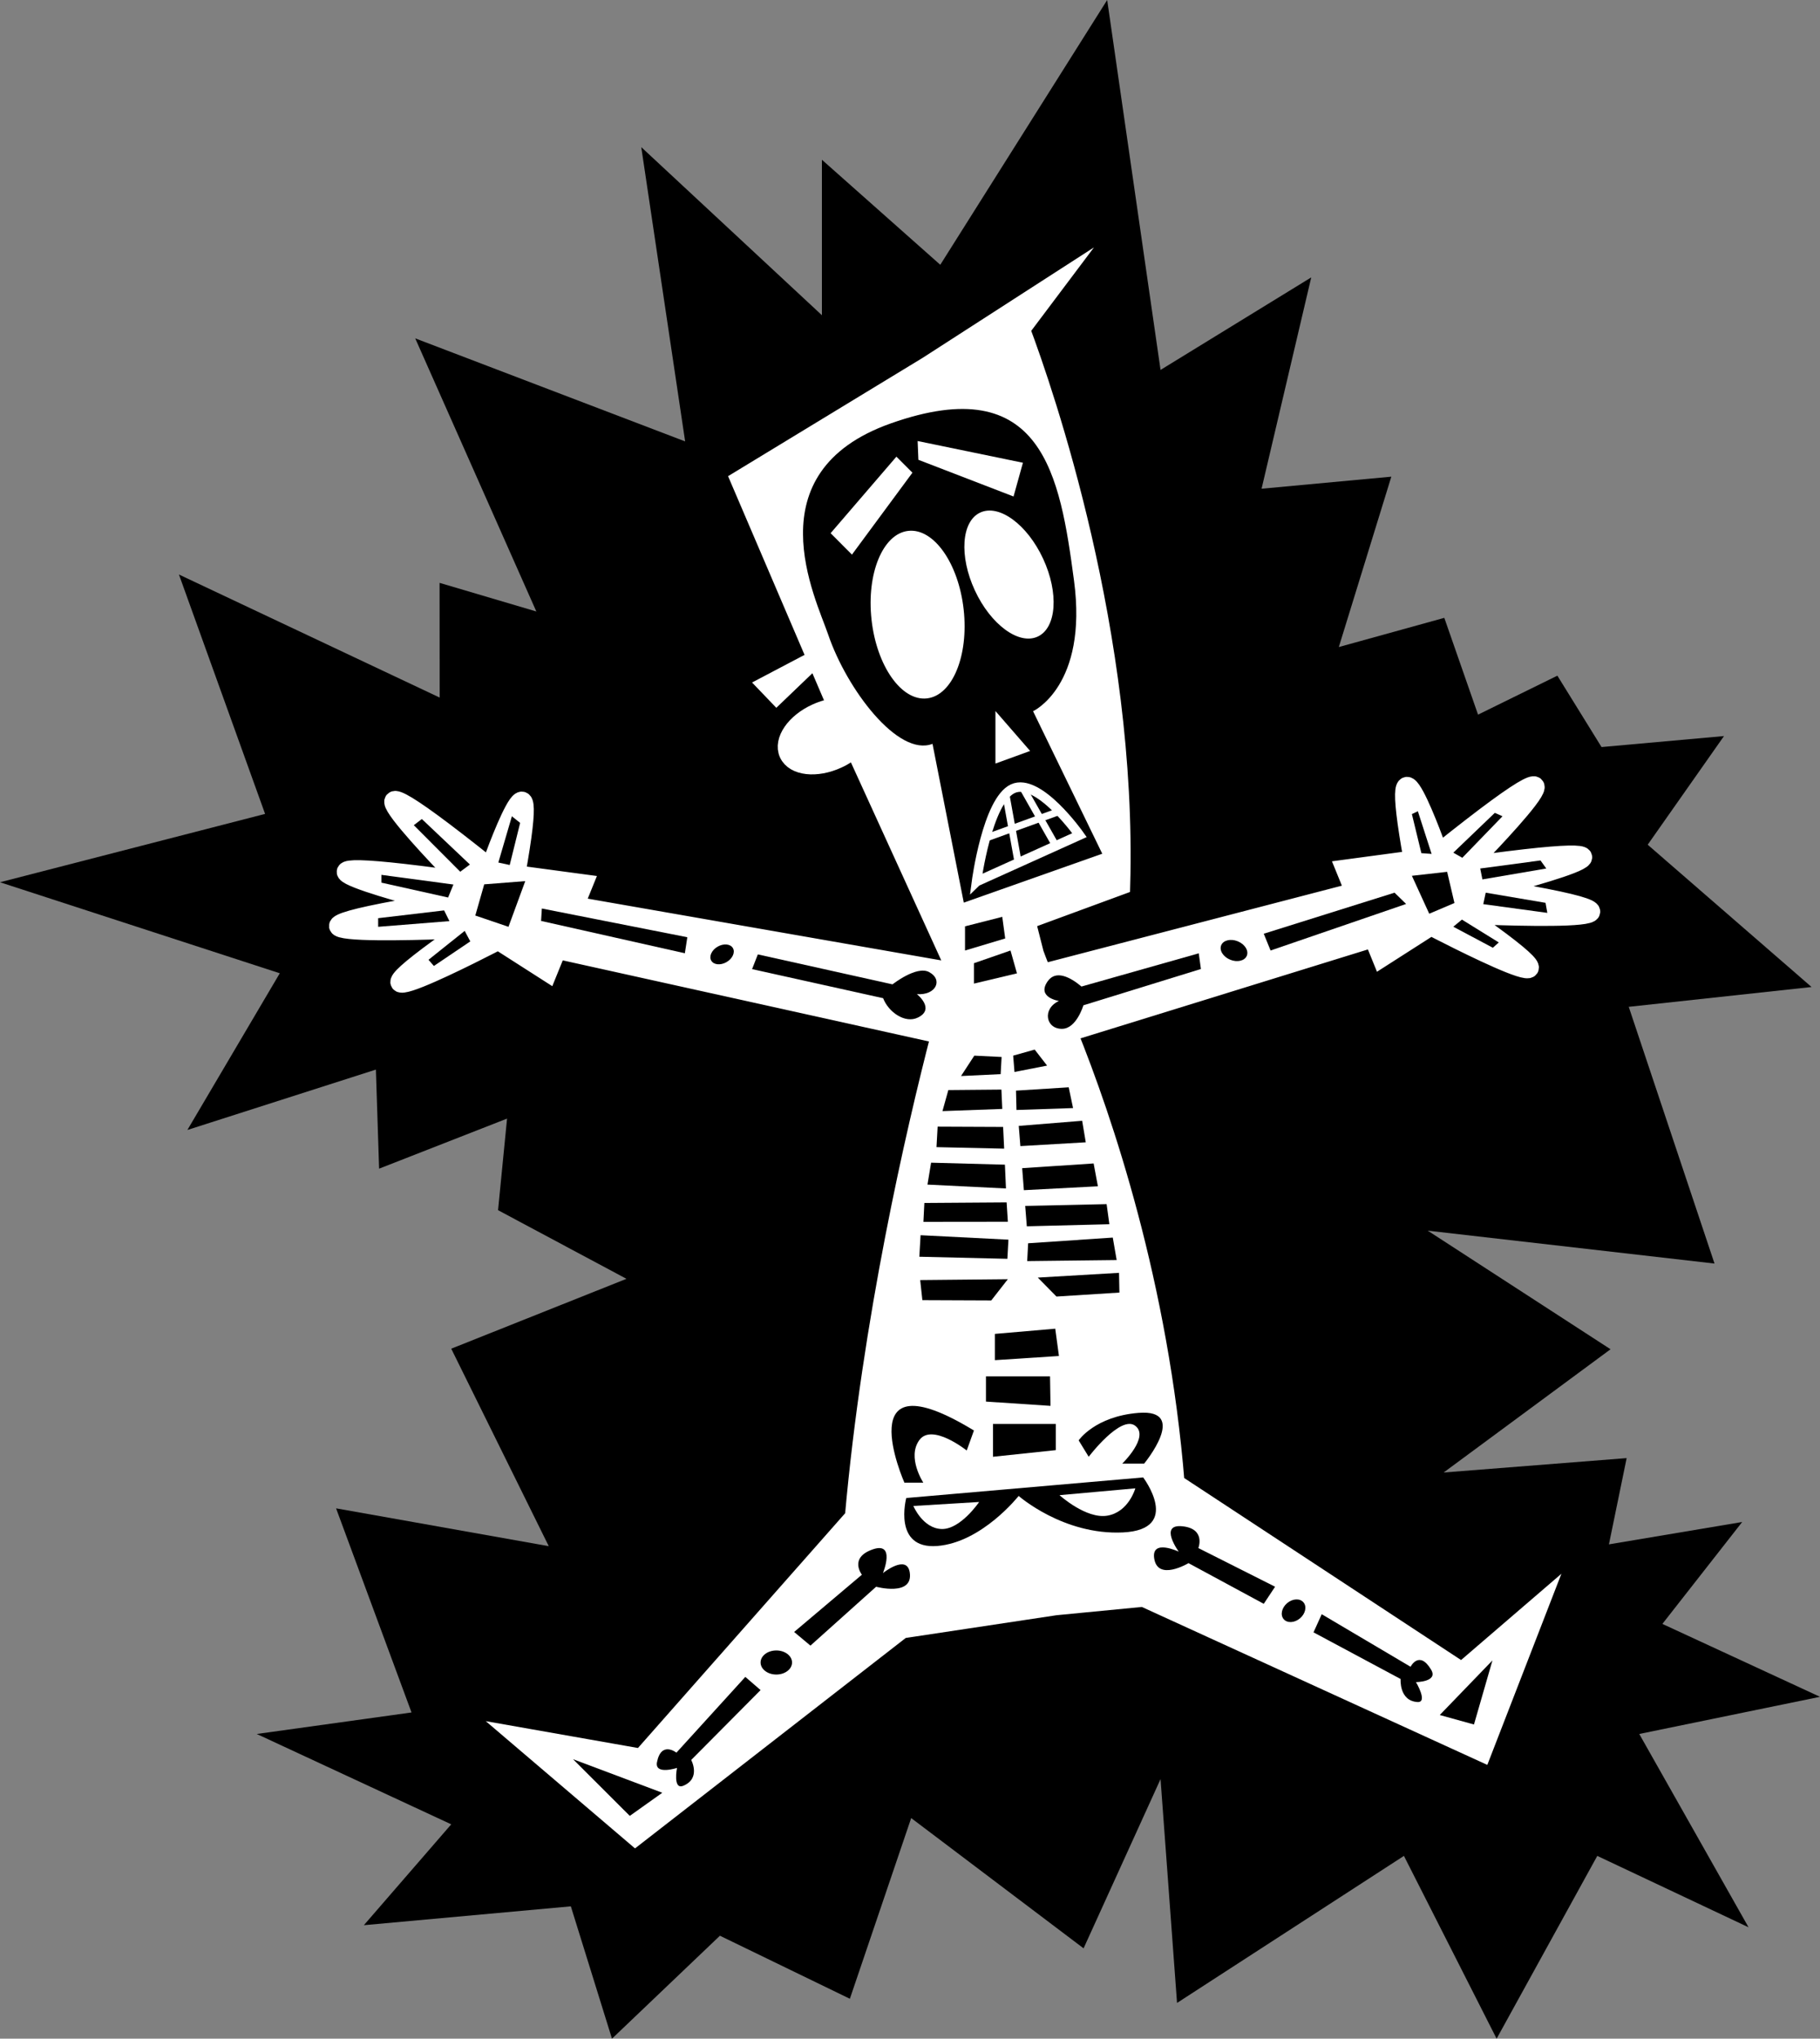 <?xml version="1.0" encoding="UTF-8"?><svg id="Livello_2" xmlns="http://www.w3.org/2000/svg" viewBox="0 0 192.03 215.04"><rect x="0" y="0" width="192.03" height="215.04" fill="#808080" stroke="none"/><defs><style>.cls-1{stroke-width:.75px;}.cls-1,.cls-2{stroke-miterlimit:10;}.cls-1,.cls-2,.cls-3{stroke:#fff;}.cls-4,.cls-3{fill:#fff;}.cls-3{stroke-miterlimit:12;stroke-width:2px;}</style></defs><g id="youngLaser"><g id="youngLaserB"><polygon points="56.59 64.5 43.81 35.69 72.29 46.56 67.66 15.52 86.72 33.25 86.72 16.85 99.21 27.93 116.82 0 122.45 39.02 138.35 29.26 133.11 51.55 146.8 50.28 141.26 68.25 152.39 65.17 155.95 75.38 164.32 71.27 168.98 78.8 181.9 77.64 173.85 89.1 191.14 104.11 171.85 106.2 180.9 133.28 150.64 129.81 169.93 142.32 152.32 155.32 171.63 153.8 169.76 162.9 183.82 160.54 175.4 171.29 192.03 178.98 172.96 182.9 184.49 203.29 168.53 195.76 157.91 215.04 148.13 195.76 124.19 211.27 122.45 187.66 114.33 205.51 96.14 191.77 89.67 210.83 75.96 204.18 64.57 215.04 60.23 201.08 38.39 203.07 47.61 192.43 27.09 182.9 43.42 180.63 35.46 159.1 57.9 163.09 47.61 142.26 66.1 134.89 52.55 127.65 53.5 117.99 40 123.27 39.66 112.82 19.77 119.19 29.52 102.66 0 93.06 27.97 85.85 18.88 60.6 46.39 73.58 46.38 61.48 56.59 64.5"/><g><path class="cls-3" d="m157.23,93.68s23.46-5.94-2.35-2.33c0,0,17.87-18.13-3.09-1.35,0,0-5.77-16.34-2.69.71l-7.15.96.99,2.43-32.97,8.58c-.29-.61-.83-2.08-.83-2.08l-.9-3.54,10.01-3.68c.74-26.43-8.07-51.98-10.57-58.65l3.58-4.76-13.39,8.63-19.79,12.03,10.27,23.99c-.7.06-1.46.26-2.21.6-2.23,1.01-3.54,2.92-2.93,4.26.61,1.34,2.91,1.6,5.14.58.71-.32,1.33-.74,1.82-1.2l11.1,24.32s-.12-1.12-.28-.57l-40.37-7.05.95-2.34-7.15-.96c3.08-17.04-2.69-.71-2.69-.71-20.96-16.78-3.09,1.35-3.09,1.35-25.81-3.62-2.35,2.33-2.35,2.33-25.38,4.11,2.9,2.73,2.9,2.73-17.54,12.18,3.39,1.23,3.39,1.23l5.22,3.34.97-2.39,40.47,8.96c-2.67,10.31-7.26,30.17-9.1,50.93l-22.45,25.43-12.99-2.29,12.33,10.51,28.13-21.86,16.19-2.44h0l9.3-.9,35.73,16.33,5.99-15.45-8.13,6.99-30.25-19.88c-1.68-20.91-7.58-38.34-11.31-47.58l32.23-9.97.85,2.09,5.22-3.34s20.93,10.95,3.39-1.23c0,0,28.28,1.39,2.9-2.73Z"/><g><path d="m101.69,95.21l14.61-5.16-7.3-15.03s5.8-2.68,4.32-13.78c-1.48-11.1-3.31-22.24-19.33-16.58-14.59,5.16-7.91,18.45-6.61,22.27,1.97,5.79,7.39,12.94,11.01,11.53l3.3,16.75Z"/><polygon class="cls-4" points="87.64 56.24 89.89 58.5 96.27 49.86 94.58 48.17 87.64 56.24"/><polygon class="cls-4" points="96.9 48.5 96.82 46.52 107.93 48.81 106.94 52.37 96.9 48.5"/><ellipse class="cls-4" cx="96.82" cy="64.83" rx="4.89" ry="8.89" transform="translate(-6.57 11.09) rotate(-6.34)"/><ellipse class="cls-4" cx="106.46" cy="60.61" rx="3.97" ry="7.21" transform="translate(-15.62 50.41) rotate(-24.88)"/><polygon class="cls-4" points="105.03 80.54 105.03 75 108.69 79.21 105.03 80.54"/><path class="cls-2" d="m103.03,93s1.13-8.56,3.84-9.81,7.03,4.9,7.03,4.9l-10.86,4.9Z"/><line class="cls-1" x1="103.97" y1="88.41" x2="111.79" y2="85.58"/><line class="cls-1" x1="106.12" y1="83.75" x2="107.43" y2="91.01"/><line class="cls-1" x1="107.88" y1="83.02" x2="111.4" y2="89.22"/><polygon points="101.82 97.71 101.82 100.26 106.06 98.99 105.75 96.71 101.82 97.71"/><polygon points="102.76 101.6 102.76 103.75 107.3 102.67 106.62 100.26 102.76 101.6"/><ellipse cx="76.19" cy="100.67" rx="1.32" ry=".94" transform="translate(-40.13 51.58) rotate(-30)"/><ellipse cx="130.2" cy="100.26" rx="1.05" ry="1.46" transform="translate(-11.75 183.05) rotate(-67.85)"/><path d="m79.35,102.23l.61-1.56,14.21,3.16s2.53-2,3.85-1.3c1.53.81.72,2.49-1.28,2.33,0,0,1.98,1.56.11,2.47-1.36.67-3.12-.59-3.67-2.04l-13.84-3.07Z"/><path d="m126.48,100.55l.23,1.66-12.4,3.83s-.72,2.44-2.22,2.48c-1.74.05-2.17-2.1-.36-2.94,0,0-2.38-.35-1.2-2.06.86-1.25,2.39-.46,3.58.54l12.36-3.5Z"/><polygon points="72.26 100.55 72.52 98.86 57.17 95.83 57.09 97.14 72.26 100.55"/><polygon points="51.09 93.28 50.15 96.57 53.65 97.76 55.42 92.94 51.09 93.28"/><polygon points="52.58 90.98 54.01 86.1 54.88 86.8 53.78 91.24 52.58 90.98"/><polygon points="48.56 91.95 43.66 87.04 44.51 86.39 49.58 91.19 48.56 91.95"/><polygon points="40.24 93.1 40.24 92.28 47.84 93.3 47.28 94.67 40.24 93.1"/><polygon points="39.9 97.76 39.9 96.85 46.86 96.03 47.42 97.16 39.9 97.76"/><polygon points="45.21 101.24 45.78 101.89 49.62 99.3 49.03 98.19 45.21 101.24"/><polygon points="133.34 98.49 147.14 94.16 148.36 95.35 134.06 100.26 133.34 98.49"/><polygon points="148.97 92.38 150.8 96.38 153.46 95.25 152.69 91.96 148.97 92.38"/><polygon points="149.97 89.99 148.97 85.87 149.6 85.57 151.05 90.07 149.97 89.99"/><polygon points="153.34 89.94 157.72 85.74 158.53 86.1 154.29 90.48 153.34 89.94"/><polygon points="156.18 91.61 162.54 90.76 163.15 91.61 156.41 92.76 156.18 91.61"/><polygon points="156.5 95.37 156.76 94.16 163.07 95.23 163.26 96.29 156.5 95.37"/><polygon points="153.34 97.75 154.25 97 158.14 99.41 157.51 99.97 153.34 97.75"/><g><path d="m120.61,155.84l-24.99,2.17s-1.45,5.43,3.27,5.06,8.59-5.28,8.59-5.28c0,0,4.72,4.16,11.01,3.85s2.12-5.81,2.12-5.81Z"/><path class="cls-4" d="m119.8,156.99l-8.01.72s2.81,2.55,5.06,2.16,2.94-2.88,2.94-2.88Z"/><path class="cls-4" d="m96.37,158.85l6.94-.42s-1.97,2.91-3.96,2.85-2.98-2.43-2.98-2.43Z"/></g><polygon points="106.9 111.35 109.17 110.71 110.48 112.4 107.04 113.07 106.9 111.35"/><polygon points="105.58 113.3 105.68 111.49 102.8 111.35 101.4 113.5 105.58 113.3"/><polygon points="105.66 114.93 105.75 116.97 99.44 117.2 100.06 114.98 105.66 114.93"/><polygon points="107.2 115.04 107.25 117.08 113.22 116.88 112.76 114.69 107.2 115.04"/><polygon points="98.93 118.84 105.84 118.87 105.95 121.16 98.81 121 98.93 118.84"/><polygon points="98.24 122.64 106.03 122.85 106.14 125.36 97.86 124.95 98.24 122.64"/><polygon points="106.21 126.83 106.34 128.87 97.43 128.88 97.53 126.89 106.21 126.83"/><polygon points="106.4 130.76 106.29 132.78 97 132.56 97.13 130.29 106.4 130.76"/><polygon points="97.32 137.14 97.09 135.02 106.34 134.93 104.59 137.17 97.32 137.14"/><polygon points="107.49 118.76 107.66 120.89 114.56 120.49 114.18 118.22 107.49 118.76"/><polygon points="107.85 123.22 108.03 125.54 115.84 125.13 115.39 122.72 107.85 123.22"/><polygon points="108.17 127.2 108.34 129.35 117.05 129.13 116.76 127.01 108.17 127.2"/><polygon points="108.48 131.14 108.38 133.02 117.82 132.91 117.41 130.54 108.48 131.14"/><polygon points="109.5 134.76 111.47 136.76 118.11 136.34 118.07 134.26 109.5 134.76"/><polygon points="104.97 140.7 111.34 140.15 111.73 143.03 104.97 143.47 104.97 140.7"/><polygon points="104.03 147.84 104.03 145.18 110.79 145.18 110.84 148.29 104.03 147.84"/><polygon points="104.77 153.66 104.77 150.2 111.4 150.2 111.4 152.96 104.77 153.66"/><path d="m95.42,156.38s-6.03-13.64,7.34-5.49l-.76,2.11s-3.67-2.93-5-1.1.42,4.49.42,4.49h-2.01Z"/><path d="m118.4,154.38h2.32s4.77-5.77-.58-5.35c-4.61.36-6.33,2.9-6.33,2.9l1.06,1.73s3.37-4.44,4.91-3.27-1.37,3.99-1.37,3.99Z"/><polygon points="60.46 185.56 66.45 191.54 69.88 189.1 60.46 185.56"/><polygon points="151.91 180.9 155.52 181.9 157.47 175.14 151.91 180.9"/><ellipse cx="81.91" cy="175.36" rx="1.66" ry="1.27"/><ellipse cx="136.48" cy="169.91" rx="1.37" ry="1.05" transform="translate(-77.5 128.59) rotate(-40.3)"/><path d="m83.79,172.14l7.15-6.04s-1.39-1.77,1.11-2.66,1.11,2.49,1.11,2.49c0,0,2.53-2.04,2.83-.06.38,2.56-3.55,1.5-3.55,1.5l-6.93,6.21-1.72-1.44Z"/><path d="m134.54,167.37l-8.1-4.08s.81-2.05-1.7-2.3-.37,2.68-.37,2.68c0,0-2.84-1.35-2.6.64.32,2.56,3.63.57,3.63.57l7.94,4.29,1.2-1.81Z"/><path d="m78.64,176.88l1.61,1.39-7.32,7.37s1.05,1.94-.83,2.72c-1.13.47-.67-1.88-.67-1.88,0,0-2.38.78-2.11-.61.45-2.27,2.05-1,2.05-1l7.26-7.98Z"/><path d="m139.46,170.26l-.87,1.92,9.19,4.92s-.18,2.29,1.76,2.43c1.17.09-.14-2.1-.14-2.1,0,0,2.37-.02,1.6-1.31-1.26-2.11-2.17-.31-2.17-.31l-9.37-5.54Z"/><polygon class="cls-4" points="86.95 69.83 81.91 74.66 79.35 71.99 86.4 68.28 86.95 69.83"/></g></g></g></g></svg>